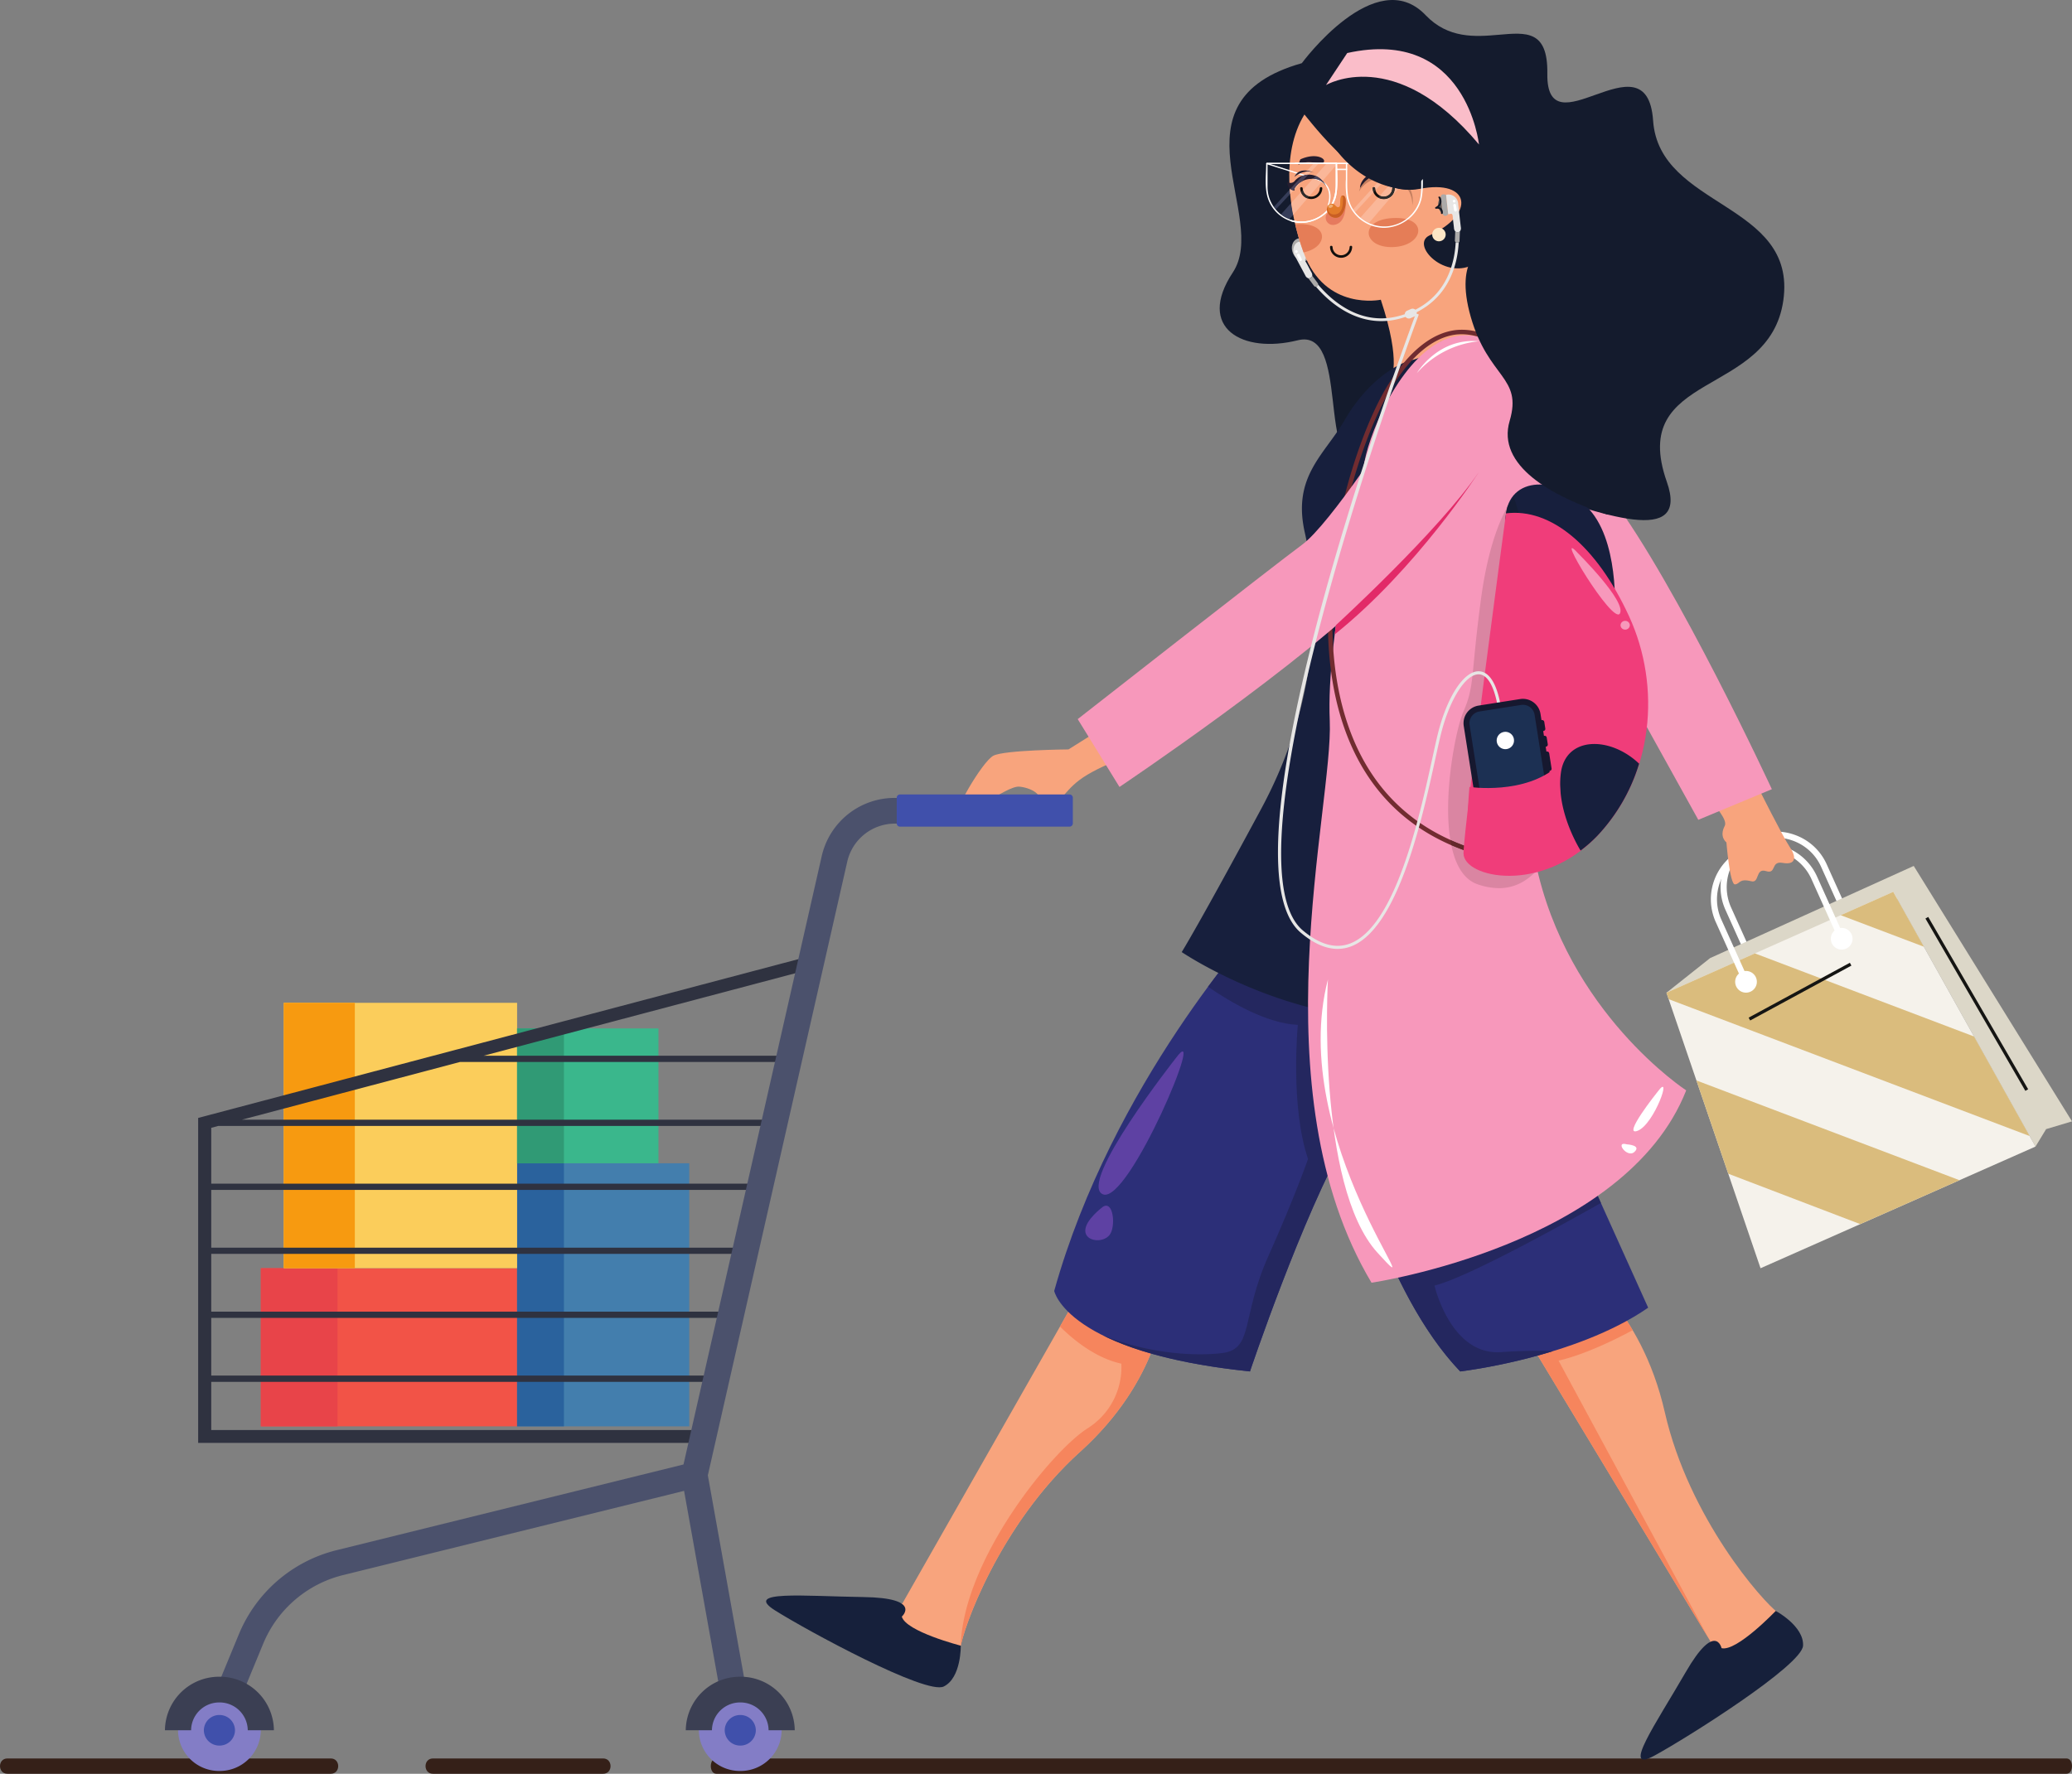 <svg xmlns="http://www.w3.org/2000/svg" width="630.69" height="540.048" viewBox="0 0 630.69 540.048">
  <rect x="0" y="0" width="630.69" height="540.048" fill="#808080" stroke="none"/>
  <g id="Group_1" data-name="Group 1" transform="translate(-456.078 -254.337)">
    <path id="path168" d="M726.466-444.032c14.5-6.06,33.792-2.175,48.665.007l.368.387c10.221,9.281-40.329,21.716-51.416,18.959-13.248-5.107-12.9-12.581,2.383-19.352" transform="translate(147 1028)" fill="#4348a5"/>
    <path id="path170" d="M694.168-506.167c4.609-18.509,47.077-14.284,59.6-9.969,16.943,6.037,20.524,25.659,18.2,43.524l-.036.753c-5.933,14.689-21.5,11.709-38.376,4.191-11.752-5.032-42.344-22.917-39.387-38.5" transform="translate(147 1028)" fill="#837dc6"/>
    <path id="path178" d="M789.585-441.184l.469-.928c-1.028-.591-15.368-.395-29.185.591-13.532.981-31.531,3.012-40.332,7.223l.447.953c16.293-7.767,66.906-8.393,68.6-7.839" transform="translate(147 1028)" fill="#a99dd6"/>
    <path id="path334" d="M769.877-697.049v1.248c0,9.471,7.389,17.151,16.512,17.151S802.9-686.33,802.9-695.8v-1.248H769.877" transform="translate(147 1028)" fill="#f59927"/>
    <path id="path338" d="M802.9-697.049v1.248c0,9.471,7.395,17.151,16.513,17.151s16.516-7.68,16.516-17.151v-1.248H802.9" transform="translate(147 1028)" fill="#fcfbfc"/>
    <path id="path456" d="M527.118-233.614H938.089c2.239,0,2.239-4.657,0-4.657H527.118c-2.24,0-2.24,4.657,0,4.657" transform="translate(147 1028)" fill="#352018"/>
    <path id="path458" d="M440.86-233.614h51.812c3,0,3-4.657,0-4.657H440.86c-3,0-3,4.657,0,4.657" transform="translate(147 1028)" fill="#352018"/>
    <path id="path460" d="M311.331-233.614h98.441c3,0,3-4.657,0-4.657H311.331c-3,0-3,4.657,0,4.657" transform="translate(147 1028)" fill="#352018"/>
    <path id="path462" d="M788.786-388.052s19.705,12.2,27.047,44.4,29.783,57.636,34.5,61.061l-11.472,20.5-10.972-2.241,1.772-9.672-56.7-93.9,15.827-20.145" transform="translate(147 1028)" fill="#f8a47d"/>
    <path id="path464" d="M829.211-274.751l-56.252-93.156,12.479-15.883c2.117-.8,4.145-1.573,6.016-2.284a65.593,65.593,0,0,1,14.589,17.416c-5.672,3.043-14.7,7.443-22.563,9.26l45.731,84.646" transform="translate(147 1028)" fill="#f6855d"/>
    <path id="path466" d="M663.334-376.878s-1.021,23.151-25.536,45.284-35.749,54.131-36.431,59.924H577.875l-3.4-10.671,9.305-3.179,54.251-95.33,25.308,3.972" transform="translate(147 1028)" fill="#f8a47d"/>
    <path id="path468" d="M601.5-272.491a.127.127,0,0,0,0-.021c1.488-7.56,12.785-37.86,36.293-59.081,24.515-22.133,25.536-45.284,25.536-45.284h0s-1.021,23.151-25.536,45.284c-23.548,21.257-34.836,51.613-36.295,59.1" transform="translate(147 1028)" fill="#fcd3c0"/>
    <path id="path470" d="M601.505-272.513c.739-26.287,27.681-59.371,38.679-66.312A21.972,21.972,0,0,0,650.4-358.475c-8.38-1.812-15.5-8.121-18.667-11.313l6.295-11.061,25.308,3.972s-1.021,23.151-25.536,45.284c-23.508,21.221-34.805,51.521-36.293,59.081" transform="translate(147 1028)" fill="#f6855d"/>
    <path id="path472" d="M691.594-491.619s-43.924,47.667-61.627,111c0,0,3.745,18.725,59.584,24.516,0,0,16-47.668,29.791-71.5,0,0,10.724,46.985,34.216,71.5,0,0,35.069-4.088,57.2-19.411L762.072-483.445l-70.477-8.173" transform="translate(147 1028)" fill="#2c2f78"/>
    <path id="path474" d="M729.833-395.5c5.563,13.547,13.415,28.637,23.725,39.4a178.647,178.647,0,0,0,28.305-6.208,153.09,153.09,0,0,0-15.727.311c-15.505,1.227-20.416-20.26-20.416-20.26,9.719-2.371,38.177-18.092,50.653-25.14l-5.167-11.451c-3.336.644-6.864,1.281-7.879,1.439-2,.307-15.351.612-18.547,1.687S737.277-403.45,732.826-399a32.2,32.2,0,0,0-2.993,3.5" transform="translate(147 1028)" fill="#24275f"/>
    <path id="path476" d="M833.1-271.854s-1.856-8.36-10.933,7.34-19.775,30.972-9.532,25.393,44.953-27.515,45.271-33.484-8.316-10.593-8.316-10.593-11.9,12.488-16.489,11.344" transform="translate(147 1028)" fill="#16203b"/>
    <path id="path478" d="M583.577-281.462s6.385-5.7-11.747-5.955-36.684-2.132-26.811,4.085,45.964,25.789,51.325,23.151,5.183-12.431,5.183-12.431-16.711-4.289-17.951-8.851" transform="translate(147 1028)" fill="#16203b"/>
    <path id="path480" d="M722.542-478.1c-5.272-3.347-23.879-10.368-30.993-13.468-.551.6-6.531,7.2-14.761,18.341,6.591,4.543,17.785,11.2,27.335,11.6,0,0-2.384,24.711,3.107,40.831,0,0-3.873,11.205-12.163,29.777s-4.3,28.091-13.969,29.32c-6.984.885-21.257.648-36.336-5.392,8.777,4.38,22.708,8.692,44.791,10.981,0,0,16-47.668,29.791-71.5,0,0,1.633,7.132,5,17.273,2.76-7.577,4.952-13.528,4.952-13.528S743.11-462.7,742.19-463.389s-13.2-10.617-19.648-14.712" transform="translate(147 1028)" fill="#24275f"/>
    <path id="path482" d="M842.655-478.035l-8.365-18.593a16.8,16.8,0,0,1-.391-12.928,16.78,16.78,0,0,1,8.868-9.416,16.771,16.771,0,0,1,12.924-.389,16.774,16.774,0,0,1,9.417,8.865l8.365,18.589-1.7.767-8.367-18.592a14.936,14.936,0,0,0-8.376-7.891,14.947,14.947,0,0,0-11.5.349,15.052,15.052,0,0,0-7.541,19.883l8.364,18.588-1.7.768" transform="translate(147 1028)" fill="#fff"/>
    <path id="path484" d="M816.327-471.408,829.6-481.949l61.99-28.067-8.7,17.449-64.177,21.525" transform="translate(147 1028)" fill="#dcd7c8"/>
    <path id="path486" d="M928.664-424.575l3.223-5.308,7.881-2.365-48.176-77.768-6.245,7.891,43.317,77.55" transform="translate(147 1028)" fill="#dcd7c8"/>
    <path id="path488" d="M928.664-424.575l-83.7,37.047-28.633-83.88,69.02-30.717,43.317,77.55" transform="translate(147 1028)" fill="#f5f2eb"/>
    <path id="path490" d="M825.439-444.711l9.693,28.4q20.084,7.69,40.183,15.352l30.215-13.371-80.091-30.377" transform="translate(147 1028)" fill="#dabc7d"/>
    <path id="path492" d="M894.68-485.416l-9.333-16.709-15.975,7.111Z" transform="translate(147 1028)" fill="#dabc7d"/>
    <path id="path494" d="M843.246-483.387l-26.919,11.979.667,1.955,109.88,41.677-16.931-30.311-66.7-25.3" transform="translate(147 1028)" fill="#dabc7d"/>
    <path id="path496" d="M866.414-488.421a3.3,3.3,0,0,0,2.668,3.827,3.305,3.305,0,0,0,3.832-2.668,3.308,3.308,0,0,0-2.676-3.831,3.3,3.3,0,0,0-3.824,2.672" transform="translate(147 1028)" fill="#fff"/>
    <path id="path498" d="M837.294-475.317a3.3,3.3,0,0,0,2.669,3.831,3.307,3.307,0,0,0,3.829-2.672,3.3,3.3,0,0,0-2.672-3.828,3.3,3.3,0,0,0-3.827,2.669" transform="translate(147 1028)" fill="#fff"/>
    <path id="path500" d="M925.57-441.532,895.154-494l.849-.491,30.419,52.464-.852.493" transform="translate(147 1028)" fill="#151513"/>
    <path id="path502" d="M841.814-462.96l-.471-.864,30.811-16.709.465.863L841.814-462.96" transform="translate(147 1028)" fill="#151513"/>
    <path id="path504" d="M839.691-474.359l-8.364-18.585a16.921,16.921,0,0,1,8.475-22.345,16.918,16.918,0,0,1,22.345,8.473l8.364,18.591-1.7.764-8.367-18.589a15.049,15.049,0,0,0-19.88-7.54,15.057,15.057,0,0,0-7.54,19.883l8.365,18.585-1.7.764" transform="translate(147 1028)" fill="#fff"/>
    <path id="path506" d="M844.051-534.289s7.671,15.351,9.86,18.6,1.611,5.432-2.187,4.749-1.783,3.528-5.084,2.5-1.911,3.731-4.483,3.089c-3.827-.948-3.381.82-4.968.955s-2.612-12.793-2.612-12.793-2.295-1.656-.507-5.037-13.66-16.685-13.66-16.685l23.64,4.625" transform="translate(147 1028)" fill="#f8a47d"/>
    <path id="path508" d="M751.53-634.1s27.793,24.741,32.721,34.253,41.768,75.793,41.768,75.793l22.389-9.323s-28.592-61.756-48.885-88.869-29.612-35.028-29.612-35.028L751.53-634.1" transform="translate(147 1028)" fill="#f798bb"/>
    <path id="path510" d="M705.338-754.426s22.475-30.585,37.681-14.623c6.863,7.2,15.148,6.592,22.141,5.983,8.507-.741,15.1-1.481,14.907,11.825-.177,11.885,7.109,9.137,14.8,6.389,8.007-2.86,16.455-5.72,17.395,7.909,1.845,26.728,43.859,24.844,39.641,54.725s-47.42,21.295-35.456,55.283c6.949,19.731-19.156,10.38-45.539,1.028-19.06-6.755-38.265-13.511-45.257-9.3-8.769,5.281-9.637-5.8-10.931-16.876-1.164-9.983-2.675-19.965-10.619-17.979-16.767,4.193-30.977-3.708-19.767-20.653s-20.208-52.042,21-63.712" transform="translate(147 1028)" fill="#141b2d"/>
    <path id="path512" d="M702.67-696.477c.795,1.816,2.621,2.777,4.081,2.141s2-2.636,1.2-4.456-2.625-2.78-4.087-2.14-1.993,2.632-1.195,4.455" transform="translate(147 1028)" fill="#abaaa9" fill-rule="evenodd"/>
    <path id="path514" d="M703.113-695.974c1.08,2.092,2.219,4.155,3.313,6.237a1.424,1.424,0,0,0,.9.8l.128.029a1.04,1.04,0,0,0,.589-.2l.089-.057.076-.067.163-.153.144-.312a1.781,1.781,0,0,0-.265-1.077c-.572-1.029-1.092-2.091-1.692-3.108-.343-.591-.288-.863.272-1.361,1.045-.927.148-2.676-.081-3.1-2.087-3.9-5.009-.3-3.632,2.368" transform="translate(147 1028)" fill="#e7e6e5" fill-rule="evenodd"/>
    <path id="path516" d="M704.045-697.26a.42.42,0,0,1-.189.56.427.427,0,0,1-.561-.2.42.42,0,0,1,.2-.557.408.408,0,0,1,.553.193" transform="translate(147 1028)" fill="#fff"/>
    <path id="path518" d="M704.57-694.425a.406.406,0,0,0,.551.193.412.412,0,0,0,.2-.557l-.66-1.375a.42.42,0,0,0-.559-.192.414.414,0,0,0-.2.555l.669,1.376" transform="translate(147 1028)" fill="#fff"/>
    <path id="path520" d="M732.376-658.12s3.508-4.664-3-24.284c0,0-16.936,3.564-23.467-14.277-4.644-12.7-7.073-30.16.217-42.123,4.956,6.1,20.208,25.552,35.031,22.653,15.568-3.044,17.149,7.7,3.107,14.127-6.115,2.8,4.831,14.179,13.995,8.521-1.517,10.267,9.492,31.281,9.492,31.281s-3.516,21.091-18.967,23.121c-9.6,1.263-16.411-19.02-16.411-19.02" transform="translate(147 1028)" fill="#f8a47d"/>
    <path id="path522" d="M712.682-747.758s21-12.539,46.576,18.089c0,0-3.793-35.861-40.1-27.849l-6.475,9.76" transform="translate(147 1028)" fill="#fabdc9"/>
    <path id="path524" d="M749.244-714.349q.326,2.954.652,5.9c-.611.732-1.36.691-1.709-.105q-.286-2.568-.58-5.141c.149-.781.593-.96,1.637-.655" transform="translate(147 1028)" fill="#abaaa9" fill-rule="evenodd"/>
    <path id="path526" d="M747.606-713.694q.294,2.574.58,5.141a3.752,3.752,0,0,1-.58-5.141" transform="translate(147 1028)" fill="#555658" fill-rule="evenodd"/>
    <path id="path528" d="M751.926-700.445l.111-2.757.3.176a1.284,1.284,0,0,0,1.025-.123l.091-.1-.111,2.859a.648.648,0,0,1-.26.575l-.081.085c-.424-.3-.236.029-.312.028a.879.879,0,0,1-.477-.18l-.075-.055a.72.72,0,0,1-.209-.509" transform="translate(147 1028)" fill="#abaaa9"/>
    <path id="path530" d="M751.268-707.752c-.047-.684-.249-.989-.961-.74a1.976,1.976,0,0,1-.411.044q-.33-2.952-.652-5.9a2.979,2.979,0,0,1,3.7,2.915c.26,2.341.516,4.684.8,7.016a1.436,1.436,0,0,1-.287,1.171l-.091.1a1.284,1.284,0,0,1-1.025.123l-.3-.176a1.8,1.8,0,0,1-.392-1.033c-.115-1.175-.295-2.341-.377-3.516" transform="translate(147 1028)" fill="#e7e6e5"/>
    <path id="path532" d="M709.56-686.313c.349-.1.272-.1.335-.149a.8.8,0,0,0,.343-.48l.037-.1c4.316,5.119,13.357,13.095,25.511,9.328,13.495-4.193,16.057-15.679,16.381-22.172a.891.891,0,0,0,.515.18c.08,0-.105-.321.319-.025l.081-.085c-.335,6.719-3.032,18.563-17,22.9-12.491,3.873-21.905-4.148-26.408-9.427l-.105.039-.012-.008" transform="translate(147 1028)" fill="#e7e6e5"/>
    <path id="path534" d="M707.45-688.9l.32-.06a1.539,1.539,0,0,0,.6-.416l.055-.093.093-.223,1.648,2.215a.686.686,0,0,1,.135.429v.092a.732.732,0,0,1-.276.467l-.215.108-.027,0a.7.7,0,0,1-.744-.255l-1.717-2.3.128.029" transform="translate(147 1028)" fill="#abaaa9"/>
    <path id="path536" d="M736.8-677.369a1.252,1.252,0,0,0,1.687.547l1.14-.495a1.259,1.259,0,0,0,.545-1.688,1.25,1.25,0,0,0-1.68-.545l-1.14.5a1.254,1.254,0,0,0-.552,1.681" transform="translate(147 1028)" fill="#e7e6e5" fill-rule="evenodd"/>
    <path id="path538" d="M751.29-712.35a.422.422,0,0,0,.477.341.415.415,0,0,0,.343-.488.412.412,0,0,0-.477-.335.415.415,0,0,0-.343.481" transform="translate(147 1028)" fill="#fff"/>
    <path id="path540" d="M752.522-709.742a.423.423,0,0,1-.344.483.418.418,0,0,1-.48-.336l-.264-1.509a.421.421,0,0,1,.341-.484.415.415,0,0,1,.48.341l.267,1.505" transform="translate(147 1028)" fill="#fff"/>
    <path id="path542" d="M745.026-702.249a2.047,2.047,0,0,0,2.047,2.049,2.05,2.05,0,0,0,2.048-2.049,2.048,2.048,0,0,0-2.048-2.047,2.045,2.045,0,0,0-2.047,2.047" transform="translate(147 1028)" fill="#fde6c5"/>
    <path id="path544" d="M747.771-669.769a16.046,16.046,0,0,1-8.767,5.7c-5.617,1.277-14.384,7.489-20.513,18.131s-16.117,17.224-12.259,34.359,5.789,48.8-13.279,84.212-24.173,43.581-24.173,43.581S721.9-447.695,769.9-471.531l-4.084-117.121s-4.765-34.728-4.765-36.089,2.383-19.749,2.383-19.749l-15.663-25.279" transform="translate(147 1028)" fill="#171f3d"/>
    <path id="path546" d="M771.265-663.045s-10.153-13.288-23.493-6.724-22.641,29.533-23.663,38.559-11.407,50.842-10.272,76.946S691.594-441.68,726.548-383.12c0,0,77.174-11.348,95.788-58.56,0,0-36.289-23.621-45.851-69.458s0-79.9,3.177-98.508-.908-39.837-8.4-53.4" transform="translate(147 1028)" fill="#f798bb"/>
    <path id="path548" d="M800.515-584.849s1.872-21.612-6.809-32.683-24.595-11.956-26.219.165,6.3,24.173,6.3,24.173l17.024,9.875,9.7-1.531" transform="translate(147 1028)" fill="#171f3d"/>
    <path id="path550" d="M756.855-514.043c-18.739-6.148-31.647-18.708-38.364-37.332-13.492-37.393,2.225-87.854,13.221-105.337,6.333-10.076,13.251-15.613,20.553-16.464a18.144,18.144,0,0,1,14.007,4.643l-.955.968a17.1,17.1,0,0,0-12.915-4.257c-6.867.805-13.441,6.133-19.54,15.836-10.876,17.293-26.429,67.189-13.093,104.15,6.568,18.212,19.187,30.491,37.507,36.5l-.421,1.292" transform="translate(147 1028)" fill="#712c30"/>
    <path id="path552" d="M652.754-557.068,634.31-545.491s-19.492.164-22.86,1.912-12.927,18.177-11.041,18.985,14.945-9.964,18.983-9.56,8.348,3.1,4.849,5.791-5.655,5.789,1.751,2.152,6.7-7.163,14.108-11.6,21.676-9.021,21.676-9.021l-9.021-10.232" transform="translate(147 1028)" fill="#f8a47d"/>
    <path id="path554" d="M734.153-645.51s-20.089,31.323-28.713,37.677-68.321,53.115-68.321,53.115l12.711,20.655s56.52-37.905,80.126-62.19,29.96-34.731,29.96-34.731L734.153-645.51" transform="translate(147 1028)" fill="#f798bb"/>
    <path id="path556" d="M761.2-698.5s-9.785,2.7-4.42,21.4,15.807,18.093,11.815,31.6,12.6,22.971,29.784,28.519c0,0,10.676-27.287,9.635-28.519s-5.012-18.9-7.325-21.119-14.595-21.687-14.595-21.687L761.2-698.5" transform="translate(147 1028)" fill="#141b2d"/>
    <path id="path558" d="M747.956-708.516l-.025,0a.266.266,0,0,1-.243-.292,1.227,1.227,0,0,0-.292-1.068,1.531,1.531,0,0,0-1.161-.229.268.268,0,0,1-.308-.172.271.271,0,0,1,.123-.328,2.214,2.214,0,0,0,1.225-1.4,2.018,2.018,0,0,0-.351-1.457l.051-.376.376.049a2.518,2.518,0,0,1,.453,1.887,2.323,2.323,0,0,1-.783,1.277,1.537,1.537,0,0,1,.732.348,1.712,1.712,0,0,1,.471,1.523.27.27,0,0,1-.268.247" transform="translate(147 1028)" fill="#141723"/>
    <path id="path560" d="M694.625-723.677q6.256,1.982,12.512,3.96a27.486,27.486,0,0,1,3.836,1.217c2.74,1.377,3.152,4.509,2.259,7.185a.194.194,0,0,0,.371.115c.875-2.612.611-5.293-1.617-7.1a9.581,9.581,0,0,0-3.313-1.34q-6.964-2.2-13.929-4.4a.194.194,0,0,0-.117.369" transform="translate(147 1028)" fill="#fff"/>
    <path id="path562" d="M735.765-700.748q.166-.53.335-1.06l.145.141c-.16.307-.321.612-.48.919" transform="translate(147 1028)" fill="#f9aa8d"/>
    <path id="path564" d="M732.954-707.27c11.26-.6,9.56,8.552.076,8.837-9.195.269-10.339-8.291-.076-8.837" transform="translate(147 1028)" fill="#e57d57"/>
    <path id="path566" d="M705.861-696.822c7.537-1.461,8.137-9.155-2.216-8.6l-.327.023a76.74,76.74,0,0,0,2.543,8.579" transform="translate(147 1028)" fill="#e57d57"/>
    <path id="path568" d="M725.3-721.729a9.189,9.189,0,0,1,11.2-.692s-5.988-5.193-11.2.692" transform="translate(147 1028)" fill="#241d2f"/>
    <path id="path570" d="M723.93-724.2c.533.763,2.2-.093,4.319-.948a12.1,12.1,0,0,1,6.132-1.168c4.509.683,6.065,3.073,6.724,2.8s-3.307-4.644-9.251-4.437-8.88,2.391-7.924,3.756" transform="translate(147 1028)" fill="#241d2f"/>
    <path id="path572" d="M711.976-724.265c-.891,1.085-.753.144-4.1.009a6.694,6.694,0,0,0-3.595.771c.185-.567.391-1.117.609-1.663,4.764-2.143,7.964-.189,7.087.883" transform="translate(147 1028)" fill="#241d2f"/>
    <path id="path574" d="M703.093-719.809s2.78-2.595,6.085-1.245c0,0-4.555-2.224-6.085,1.245" transform="translate(147 1028)" fill="#241d2f"/>
    <path id="path576" d="M738.37-715.97s-2.485-5.076-7.2-4.736-6.124,1.133-8.116,4.324c0,0-.288-2.82,4.155-5.007s9.223-.477,10.589,1.231,2.6,1.091,3.212.2c0,0,.869,2.5-2.64,3.987" transform="translate(147 1028)" fill="#241d2f"/>
    <path id="path578" d="M712.729-716.882a4.4,4.4,0,0,0-4.581-2.312,6.017,6.017,0,0,0-5.043,2.932l-.012.612a2.223,2.223,0,0,1-2.117-2.6,1.662,1.662,0,0,0,2.324-.479,5.7,5.7,0,0,1,9.429,1.843" transform="translate(147 1028)" fill="#241d2f"/>
    <path id="path580" d="M738.106-715.858q-.2,0-.408,0a7.431,7.431,0,0,0-1.683-1.9l.565-.661a10.624,10.624,0,0,1,1.789,2.452h0c.016.037.032.075.047.111-.1,0-.208,0-.312,0" transform="translate(147 1028)" fill="#151823"/>
    <path id="path582" d="M738.957-711.144a8.544,8.544,0,0,0-1.259-4.719q.2,0,.408,0c.1,0,.208,0,.312,0a7.508,7.508,0,0,1,.539,4.717" transform="translate(147 1028)" fill="#c47e5f"/>
    <path id="path584" d="M727.256-719q-.558-.308-1.111-.636a11.981,11.981,0,0,1,4.6-1.033l-1.087,1.2a9.75,9.75,0,0,0-2.4.472m6.252-.069a9.646,9.646,0,0,0-2.307-.409l1.109-1.2a6.2,6.2,0,0,1,2.072.621l-.875.988" transform="translate(147 1028)" fill="#151823"/>
    <path id="path586" d="M722.749-715.349h0a6.783,6.783,0,0,1,.308-1.037v0a8.231,8.231,0,0,1,3.091-3.259q.552.328,1.111.636a7.919,7.919,0,0,0-4.507,3.656" transform="translate(147 1028)" fill="#c47e5f"/>
    <path id="path588" d="M738.37-715.97a10.627,10.627,0,0,0-1.789-2.452l.1-.121a8.58,8.58,0,0,1,1.687,2.572h0m-15.316-.412v0a6.613,6.613,0,0,1,4.177-3.887,10.7,10.7,0,0,1,2.232-.5,11.815,11.815,0,0,1,1.4-.087h.048l-.169.187a11.981,11.981,0,0,0-4.6,1.033,8.231,8.231,0,0,0-3.091,3.259m11.328-3.68a6.2,6.2,0,0,0-2.072-.621l.059-.064a7.918,7.918,0,0,1,2.076.615l-.063.071" transform="translate(147 1028)" fill="#1f1823"/>
    <path id="path590" d="M732.846-716.31a2.592,2.592,0,0,1-5.18,0c-.027-.5-.807-.5-.777,0a3.369,3.369,0,0,0,6.735,0c.028-.5-.749-.5-.777,0" transform="translate(147 1028)" fill="#100f0d"/>
    <path id="path592" d="M719.88-698.448a2.592,2.592,0,0,1-5.181,0c-.028-.5-.805-.5-.779,0a3.371,3.371,0,0,0,6.739,0c.025-.5-.753-.5-.779,0" transform="translate(147 1028)" fill="#100f0d"/>
    <path id="path594" d="M710.79-716.31a2.592,2.592,0,0,1-5.181,0c-.025-.5-.8-.5-.777,0a3.371,3.371,0,0,0,6.737,0c.027-.5-.752-.5-.779,0" transform="translate(147 1028)" fill="#100f0d"/>
    <path id="path596" d="M697.4-709.884c-.211-.249-.409-.508-.595-.773l4.857-5.3q.05.692.117,1.384l-4.38,4.689" transform="translate(147 1028)" fill="#363d59"/>
    <path id="path598" d="M701.776-714.573q-.066-.692-.117-1.384l.147-.159a2.262,2.262,0,0,0,1,.435l-1.033,1.108m1.324-1.419.005-.271a5.663,5.663,0,0,1,2.277-2.173l-2.283,2.444m2.351-4.1.112-.121.124.039c-.08.027-.159.053-.236.083m.933-.272-.531-.167.807-.88a5.092,5.092,0,0,1,.559-.031,5.136,5.136,0,0,1,.9.08l-.815.872a6.238,6.238,0,0,0-.919.125" transform="translate(147 1028)" fill="#fab799"/>
    <path id="path600" d="M705.686-720.177l-.124-.039.291-.317.531.167a7.019,7.019,0,0,0-.7.189" transform="translate(147 1028)" fill="#fff"/>
    <path id="path602" d="M708.181-721.433a7.764,7.764,0,0,0-1.251-.276l1.841-2.008h1.543l-2.133,2.284" transform="translate(147 1028)" fill="#fab799"/>
    <path id="path604" d="M708.117-721.364a5.136,5.136,0,0,0-.9-.08,5.092,5.092,0,0,0-.559.031l.271-.3a7.784,7.784,0,0,1,1.251.276l-.064.069" transform="translate(147 1028)" fill="#4a4259"/>
    <path id="path606" d="M702.809-715.681a2.264,2.264,0,0,1-1-.435l3.645-3.979c.077-.029.156-.056.236-.083a7.019,7.019,0,0,1,.7-.189,6.221,6.221,0,0,1,.919-.125l-1.92,2.056a5.664,5.664,0,0,0-2.277,2.173l-.005.271-.291.311" transform="translate(147 1028)" fill="#4a4259"/>
    <path id="path608" d="M701.537-706.88a9.421,9.421,0,0,1-1.62-.819,10.93,10.93,0,0,1-.943-.665l3.121-3.485q.254,1.824.6,3.621l-1.161,1.348" transform="translate(147 1028)" fill="#363d59"/>
    <path id="path610" d="M702.7-708.228q-.346-1.794-.6-3.621l2.967-3.312a3.172,3.172,0,0,0,1.971,1.912l-4.335,5.021m4.877-5.651a2.464,2.464,0,0,1-1.907-1.96l3.024-3.376c.1,0,.191,0,.283.008a11.3,11.3,0,0,1,2,.707c.139.071.272.144.4.223l-3.8,4.4" transform="translate(147 1028)" fill="#fab799"/>
    <path id="path612" d="M711.372-718.277c-.127-.079-.26-.152-.4-.223a11.286,11.286,0,0,0-2-.707,4.586,4.586,0,0,1,2.477.835l-.081.095" transform="translate(147 1028)" fill="#fff"/>
    <path id="path614" d="M711.635-718.582a5.4,5.4,0,0,0-2.109-1.563l3.2-3.572H715.6l.056.068v.411l-4.019,4.656" transform="translate(147 1028)" fill="#fab799"/>
    <path id="path616" d="M711.453-718.372a4.585,4.585,0,0,0-2.477-.835c-.092-.005-.187-.008-.283-.008l.833-.931a5.4,5.4,0,0,1,2.109,1.563l-.183.211" transform="translate(147 1028)" fill="#4a4259"/>
    <path id="path618" d="M707.033-713.249a3.172,3.172,0,0,1-1.971-1.912l.607-.677a2.465,2.465,0,0,0,1.907,1.96l-.543.629" transform="translate(147 1028)" fill="#2e2d2d"/>
    <path id="path620" d="M721.532-709.025q-.314-.4-.591-.841l5.959-6.568a.412.412,0,0,0-.011.124,3.849,3.849,0,0,0,.255,1.215l-5.612,6.071" transform="translate(147 1028)" fill="#fab799"/>
    <path id="path622" d="M729.657-717.814c-.355-.156-.708-.321-1.059-.493l1.061-1.169c.264-.019.537-.029.82-.029.137,0,.277,0,.419.008.1,0,.2.008.3.015l-1.544,1.669" transform="translate(147 1028)" fill="#363d59"/>
    <path id="path624" d="M727.746-715.748a3.211,3.211,0,0,1-.08-.563.393.393,0,0,0-.411-.376.423.423,0,0,0-.153.028l1.5-1.649q.526.258,1.059.493l-1.911,2.067" transform="translate(147 1028)" fill="#fab799"/>
    <path id="path626" d="M733.729-722.22a10.806,10.806,0,0,0-1.416-.183l1.181-1.3a10.223,10.223,0,0,1,1.236.4l-1,1.083m1.163-1.257c-.152-.08-.313-.161-.484-.24h.707l-.223.24" transform="translate(147 1028)" fill="#363d59"/>
    <path id="path628" d="M734.73-723.3a10.23,10.23,0,0,0-1.236-.4l.012-.012h.9c.171.079.332.16.484.24l-.161.175" transform="translate(147 1028)" fill="#4a4259"/>
    <path id="path630" d="M732.369-720.748a9.663,9.663,0,0,0-1.453-.113l1.4-1.541a10.806,10.806,0,0,1,1.416.183l-1.36,1.472" transform="translate(147 1028)" fill="#4a4259"/>
    <path id="path632" d="M729.66-719.477l1.087-1.2.424-.032c.153-.012.3-.017.451-.017a5.834,5.834,0,0,1,.689.04l-1.109,1.2c-.1-.007-.2-.012-.3-.015-.141-.005-.281-.008-.419-.008-.283,0-.556.011-.82.029" transform="translate(147 1028)" fill="#35394f"/>
    <path id="path634" d="M730.746-720.674l.169-.187a9.663,9.663,0,0,1,1.453.113l-.059.064a5.822,5.822,0,0,0-.689-.04c-.148,0-.3.005-.451.017l-.424.032" transform="translate(147 1028)" fill="#463d50"/>
    <path id="path636" d="M727.144-715.1a3.85,3.85,0,0,1-.255-1.215.41.41,0,0,1,.011-.124l.2-.224a.423.423,0,0,1,.153-.028.393.393,0,0,1,.411.376,3.211,3.211,0,0,0,.08.563l-.6.652" transform="translate(147 1028)" fill="#2e2d2d"/>
    <path id="path638" d="M734.68-716.2q-.534-.1-1.068-.239a.348.348,0,0,0-.355-.251.434.434,0,0,0-.263.087q-.658-.186-1.313-.413l1.827-2.061a7.619,7.619,0,0,1,2.508,1.313L734.68-716.2" transform="translate(147 1028)" fill="#363d59"/>
    <path id="path640" d="M725.824-705.83l-.131-.035a3.148,3.148,0,0,1-.441-.127,11.3,11.3,0,0,1-2.116-1.381l5.419-6.113a3.529,3.529,0,0,0,1.7.431,3.283,3.283,0,0,0,3.368-3.255.374.374,0,0,0-.012-.125q.534.134,1.068.239l-8.856,10.367m4.432-7.977a2.721,2.721,0,0,1-1.181-.265l2.607-2.94q.654.226,1.313.413a.379.379,0,0,0-.148.289,2.526,2.526,0,0,1-2.591,2.5" transform="translate(147 1028)" fill="#fab799"/>
    <path id="path642" d="M737.929-720c-.043-.051-.087-.1-.131-.157a5.486,5.486,0,0,0-2.059-1.436l.743-.836.016.009-.015-.012,1.139-1.284h2.829a2.464,2.464,0,0,0,.267.148l.125.156L737.929-720" transform="translate(147 1028)" fill="#363d59"/>
    <path id="path644" d="M736.5-722.421l-.016-.009v0l.015.012" transform="translate(147 1028)" fill="#4a4259"/>
    <path id="path646" d="M740.718-723.569a2.46,2.46,0,0,1-.267-.148h.149l.117.148" transform="translate(147 1028)" fill="#4a4259"/>
    <path id="path648" d="M736.685-718.544a7.336,7.336,0,0,0-2.24-1.589l1.295-1.461a5.486,5.486,0,0,1,2.059,1.436c.044.055.088.107.131.157l-1.244,1.457" transform="translate(147 1028)" fill="#4a4259"/>
    <path id="path650" d="M736.016-717.761a7.619,7.619,0,0,0-2.508-1.313l.875-.988a8.218,8.218,0,0,1,2.2,1.64l-.565.661" transform="translate(147 1028)" fill="#35394f"/>
    <path id="path652" d="M736.581-718.422a8.219,8.219,0,0,0-2.2-1.64l.063-.071a7.335,7.335,0,0,1,2.24,1.589l-.1.121" transform="translate(147 1028)" fill="#463d50"/>
    <path id="path654" d="M730.256-713.056a3.529,3.529,0,0,1-1.7-.431l.52-.587a2.722,2.722,0,0,0,1.181.265,2.526,2.526,0,0,0,2.591-2.5.379.379,0,0,1,.148-.289.434.434,0,0,1,.263-.087.348.348,0,0,1,.355.251.374.374,0,0,1,.012.125,3.283,3.283,0,0,1-3.368,3.255" transform="translate(147 1028)" fill="#2e2d2d"/>
    <path id="path656" d="M694.9-723.5a.48.48,0,0,0-.06-.271,1.014,1.014,0,0,0,.377.051h20.436v6.325c0,3.325-1,6.547-3.667,8.725a10.468,10.468,0,0,1-12.071.968,10.628,10.628,0,0,1-5.016-9.167V-723.5m-.256,8.772a10.894,10.894,0,0,0,10.632,8.933c5.092-.108,9.853-3.741,10.633-8.933.451-3,.161-6.179.161-9.2l-.052-.132-.011-.013-.015-.011-.132-.051H694.694l-.209.207c0,2.973-.407,6.267.16,9.2" transform="translate(147 1028)" fill="#fff"/>
    <path id="path658" d="M742.091-723.926c0,3.233.3,6.616-.149,9.824-.788,5.673-5.959,9.7-11.524,9.805a11.784,11.784,0,0,1-11.447-9.363,24.922,24.922,0,0,1-.228-5.305v-4.961l.205-.207h22.937a.208.208,0,0,1,0,.416H719.049c-.22,0,.108-.349.108-.051v5.125c0,2.845.016,5.488,1.4,8.1a11.37,11.37,0,0,0,10.327,5.819,11.366,11.366,0,0,0,9.795-6.593c1.067-2.224,1-4.624,1-7.019v-5.593a.207.207,0,0,1,.415,0" transform="translate(147 1028)" fill="#fff"/>
    <path id="path660" d="M694.841-723.768h0" transform="translate(147 1028)" fill="#fff"/>
    <path id="path662" d="M716.02-724.058l-.011-.013.011.013" transform="translate(147 1028)" fill="#fff"/>
    <path id="path664" d="M716.009-724.072l-.015-.011.015.011" transform="translate(147 1028)" fill="#fff"/>
    <path id="path666" d="M715.994-724.082a.21.21,0,0,0-.34.156v.209H703.21c.011-.141.021-.277.033-.416h12.619l.132.051" transform="translate(147 1028)" fill="#fff"/>
    <path id="path668" d="M711.988-708.666c2.665-2.179,3.667-5.4,3.667-8.725v-6.325h.208a.21.21,0,0,0,.157-.341l.052.132c0,3.023.289,6.2-.161,9.2-.78,5.192-5.541,8.825-10.633,8.933a9.877,9.877,0,0,1-3.427-.539c.039-.131.077-.268.112-.4a10.684,10.684,0,0,0,10.025-1.932" transform="translate(147 1028)" fill="#fff"/>
    <path id="path670" d="M715.994-724.082l.015.011.011.013a.21.21,0,0,1-.157.341h-.208v-.209a.21.21,0,0,1,.34-.156" transform="translate(147 1028)" fill="#fff"/>
    <path id="path672" d="M718.949-723.717h-3.323a.208.208,0,0,1,0-.416h3.323a.208.208,0,0,1,0,.416" transform="translate(147 1028)" fill="#fff"/>
    <path id="path674" d="M718.949-721.884h-3.087a.208.208,0,0,1,0-.415h3.087a.207.207,0,0,1,0,.415" transform="translate(147 1028)" fill="#fff"/>
    <path id="path676" d="M714.786-705.166a2.227,2.227,0,0,1-2.045-3,2.055,2.055,0,0,1,.505-.7,2.6,2.6,0,0,0,2.416,1.508c.064,0,.128,0,.193-.005,1.877-.112,2.864-2.965,2.861-4.927,0-.044,0-.088,0-.131.039.852.132,5.6-2.419,6.856a3.413,3.413,0,0,1-1.509.4" transform="translate(147 1028)" fill="#e67a5e"/>
    <path id="path678" d="M715.856-707.361a2.616,2.616,0,0,1-2.776-3.227,1.429,1.429,0,0,1,.725-.883,1.321,1.321,0,0,1,1.709.356c.393.375.719.749,1.247.385.435-.3.076-2.237.5-3.04a.6.6,0,0,1,.731-.328c1.477.329.657,6.571-2.137,6.736" transform="translate(147 1028)" fill="#e27b2a"/>
    <path id="path680" d="M715.662-707.356a2.611,2.611,0,0,1-2.543-1.827,2.587,2.587,0,0,1-.107-.46,2.258,2.258,0,0,1-.024-.327,2.051,2.051,0,0,1,.091-.619c.135.58.324,2.219,2.012,2.219l.136,0c1.819-.093,2.529-1.463,2.619-3.941.055-1.352-.128-1.66-.3-1.66-.128,0-.252.163-.28.2a.579.579,0,0,1,.536-.352.875.875,0,0,1,.195.024c.485.108.723.852.724,1.809,0,1.961-.984,4.815-2.861,4.927-.065,0-.129.005-.193.005" transform="translate(147 1028)" fill="#c95e23"/>
    <path id="path682" d="M713.968-710.366a.569.569,0,0,1-.328-.1c-.375-.256-.283-.552.327-.863a.633.633,0,0,1,.293-.071c.364,0,.687.3.5.568a1.051,1.051,0,0,1-.795.467" transform="translate(147 1028)" fill="#edae74"/>
    <path id="path684" d="M714.816-729.471S722.746-716,739.138-715.89c0,0,10.357-10.98,10.592-11.388a3.407,3.407,0,0,0-2.656-4.095c-3.043-.921-10.861-2.353-13.451-2.867s-6.9-1.123-8.328-1.227-10.48,5.995-10.48,5.995" transform="translate(147 1028)" fill="#141b2d"/>
    <path id="path686" d="M666.976-451.495s-30,38.068-22.215,41.445,32.205-54.959,22.215-41.445" transform="translate(147 1028)" fill="#5e41a3"/>
    <path id="path688" d="M644.761-406.212s-5.415,3.991-5.339,7.292,5.373,3.759,7.368,1.3,1.236-10.744-2.029-8.595" transform="translate(147 1028)" fill="#5e41a3"/>
    <path id="path690" d="M759.27-630s-18.976,29.54-43.932,49.5l.364-2.811S747.186-612.136,759.27-630" transform="translate(147 1028)" fill="#e22a68"/>
    <path id="path692" d="M740.348-660.049s6.327-10.847,18.923-9.72a28.886,28.886,0,0,0-18.923,9.72" transform="translate(147 1028)" fill="#fff"/>
    <path id="path694" d="M713.282-475.439s-3.635,62.625,15.093,83.194-27.732-34.384-15.093-83.194" transform="translate(147 1028)" fill="#fff"/>
    <path id="path696" d="M813.718-441.366s-11.2,13.969-6.139,11.975,10.719-18.132,6.139-11.975" transform="translate(147 1028)" fill="#fff"/>
    <path id="path698" d="M804.279-425.248s4.529.233,2.3,2.3-6.14-3.452-2.3-2.3" transform="translate(147 1028)" fill="#fff"/>
    <path id="path700" d="M777-508.781c-.18-.777-.353-1.565-.519-2.357a197.285,197.285,0,0,1-2.556-65.241c1.811,1.545,5.457,4.639,10.225,8.575,1.807,14.681,4.143,40.117.276,47.593A51.55,51.55,0,0,1,777-508.781m6.957-60.569c-4.84-4.007-8.405-7.044-9.873-8.3.648-5.072,1.416-9.779,2.193-14.1l3.476,2.016c1.521,5.881,2.8,10.909,2.9,11.243.068.221.631,3.811,1.307,9.137" transform="translate(147 1028)" fill="#e3e2e0"/>
    <path id="path702" d="M784.154-567.805c-4.768-3.936-8.415-7.029-10.225-8.575.052-.427.1-.848.159-1.269,1.468,1.255,5.033,4.292,9.873,8.3q.094.75.193,1.545" transform="translate(147 1028)" fill="#9288cc"/>
    <path id="path704" d="M765.345-503.249a20.1,20.1,0,0,1-6.424-1.149c-4.392-1.48-6.865-6.039-8.08-11.924q2.9,1.258,6.015,2.28l.421-1.292a67.357,67.357,0,0,1-6.733-2.607c-2.257-13.861,1.656-33.733,4.007-39.127,3.479-7.981,2.172-10.985,5.365-34.52,2.087-15.38,5.721-23.769,7.988-27.736a12.748,12.748,0,0,0-.416,1.957c-1.621,12.12,6.3,24.173,6.3,24.173l2.493,1.447c-.777,4.319-1.545,9.025-2.193,14.1-.055.421-.107.843-.159,1.269a197.285,197.285,0,0,0,2.556,65.241c.165.792.339,1.58.519,2.357-3.105,3.337-6.835,5.532-11.659,5.532" transform="translate(147 1028)" fill="#da85a2"/>
    <path id="path706" d="M779.757-589.731l-3.476-2.016-2.493-1.447s-7.921-12.053-6.3-24.173a12.748,12.748,0,0,1,.416-1.957,16.789,16.789,0,0,1,2.02-2.963s3.887,12.893,4.5,13.3c.365.244,3.111,10.66,5.333,19.255" transform="translate(147 1028)" fill="#151d34"/>
    <path id="path708" d="M756.855-514.043q-3.116-1.022-6.015-2.28c-.109-.528-.208-1.069-.3-1.619a67.345,67.345,0,0,0,6.733,2.607l-.421,1.292" transform="translate(147 1028)" fill="#63282a"/>
    <path id="path710" d="M767.487-617.366S754.55-521.355,754.55-513.861s23.833,12.6,40.856-5.448,19.408-45.283,9.533-66.734-23.832-33.025-37.452-31.323" transform="translate(147 1028)" fill="#f03d7a"/>
    <path id="path712" d="M808.01-541.144c-8.928-8.495-22.332-8.311-23.815,2.767-1.432,10.715,4.577,21.353,5.995,23.689a41.322,41.322,0,0,0,5.216-4.621,55.551,55.551,0,0,0,12.6-21.835" transform="translate(147 1028)" fill="#171f3d"/>
    <path id="path714" d="M716.229-484.755c-3.559,0-7.3-1.644-11.187-4.912-26.864-22.621,32.491-181.8,35.031-188.569l.871.328c-.619,1.652-61.665,165.33-35.3,187.529,4.987,4.2,9.692,5.587,13.983,4.127,14.117-4.8,21.492-38.525,25.455-56.643.581-2.663,1.092-5,1.541-6.864,2.773-11.523,7.909-19.525,12.516-19.525h.087c2.113.048,4.96,1.792,6.527,9.848l-.916.177c-1.128-5.809-3.128-9.04-5.631-9.095-4.075-.063-9.032,7.821-11.677,18.812-.447,1.861-.956,4.187-1.537,6.845-4,18.295-11.449,52.353-26.064,57.325a11.474,11.474,0,0,1-3.7.615" transform="translate(147 1028)" fill="#e7e6e5"/>
    <path id="path716" d="M777.843-522.264l-12.651,1.989A5.426,5.426,0,0,1,759-524.8l-4.379-27.837a5.433,5.433,0,0,1,4.52-6.2l12.648-1.987a5.428,5.428,0,0,1,6.2,4.517l4.375,27.835a5.433,5.433,0,0,1-4.519,6.2" transform="translate(147 1028)" fill="#16182f"/>
    <path id="path718" d="M772.066-559.031a3.615,3.615,0,0,1,4.133,3.011l4.377,27.835a3.622,3.622,0,0,1-3.013,4.135l-12.651,1.987a3.62,3.62,0,0,1-4.136-3.011l-4.371-27.835a3.614,3.614,0,0,1,3.009-4.133l12.651-1.988" transform="translate(147 1028)" fill="#1c3053"/>
    <path id="path720" d="M769.891-548.613A2.636,2.636,0,0,1,767.7-545.6a2.638,2.638,0,0,1-3.016-2.2,2.638,2.638,0,0,1,2.2-3.013,2.634,2.634,0,0,1,3.011,2.193" transform="translate(147 1028)" fill="#fff"/>
    <path id="path722" d="M779.685-544.813l.212-.033a.647.647,0,0,1,.739.539l.723,4.613a.646.646,0,0,1-.537.739l-.212.035a.651.651,0,0,1-.739-.539l-.721-4.615a.646.646,0,0,1,.536-.739" transform="translate(147 1028)" fill="#16182f"/>
    <path id="path724" d="M778.93-549.608l.215-.031a.641.641,0,0,1,.736.536l.321,2.04a.651.651,0,0,1-.537.74l-.211.031a.649.649,0,0,1-.741-.536l-.32-2.041a.649.649,0,0,1,.537-.739" transform="translate(147 1028)" fill="#16182f"/>
    <path id="path726" d="M778.179-554.391l.211-.032a.655.655,0,0,1,.744.537l.317,2.045a.65.65,0,0,1-.536.736l-.216.032a.644.644,0,0,1-.735-.536l-.324-2.043a.652.652,0,0,1,.539-.74" transform="translate(147 1028)" fill="#16182f"/>
    <path id="path728" d="M756.361-534.064s16.988,2.548,26.968-6.483c0,0,3.136,22.528-4.189,25.859s-21.292,2.716-21.6,2.255.1-1.411-1.179-4.6,0-17.027,0-17.027" transform="translate(147 1028)" fill="#f03d7a"/>
    <path id="path730" d="M789.365-605.256s14.839,14.692,12.792,18.377-20.6-26.961-12.792-18.377" transform="translate(147 1028)" fill="#f798bb"/>
    <path id="path732" d="M805.175-583.3a1.373,1.373,0,0,1-1.413,1.329,1.373,1.373,0,0,1-1.412-1.329,1.374,1.374,0,0,1,1.412-1.331,1.374,1.374,0,0,1,1.413,1.331" transform="translate(147 1028)" fill="#f798bb"/>
    <path id="path734" d="M466.476-387.539v48.149H388.471v-48.149h78.005" transform="translate(147 1028)" fill="#f25347"/>
    <path id="path736" d="M411.815-387.539v48.149H388.471v-48.149h23.344" transform="translate(147 1028)" fill="#e84449"/>
    <path id="path738" d="M466.476-339.39h52.4v-80.093h-52.4v80.093" transform="translate(147 1028)" fill="#437ead"/>
    <path id="path740" d="M466.476-339.39h14.255v-80.093H466.476v80.093" transform="translate(147 1028)" fill="#2a629d"/>
    <path id="path742" d="M395.444-387.539h71.032v-80.8H395.444v80.8" transform="translate(147 1028)" fill="#fbcd5b"/>
    <path id="path744" d="M395.444-387.539h21.639v-80.8H395.444v80.8" transform="translate(147 1028)" fill="#f79a10"/>
    <path id="path746" d="M466.476-419.483H509.5V-460.54H466.476v41.057" transform="translate(147 1028)" fill="#3ab78c"/>
    <path id="path748" d="M466.476-419.483h14.255V-460.54H466.476v41.057" transform="translate(147 1028)" fill="#309a75"/>
    <path id="path750" d="M521.8-246.854a12.5,12.5,0,0,0,12.6,12.392,12.494,12.494,0,0,0,12.6-12.392,12.5,12.5,0,0,0-12.6-12.387,12.5,12.5,0,0,0-12.6,12.387" transform="translate(147 1028)" fill="#837dc6"/>
    <path id="path752" d="M363.264-246.854a12.5,12.5,0,0,0,12.6,12.392,12.5,12.5,0,0,0,12.6-12.392,12.5,12.5,0,0,0-12.6-12.387,12.5,12.5,0,0,0-12.6,12.387" transform="translate(147 1028)" fill="#837dc6"/>
    <path id="path754" d="M371.131-246.854a4.7,4.7,0,0,0,4.736,4.663,4.7,4.7,0,0,0,4.739-4.663,4.7,4.7,0,0,0-4.739-4.652,4.694,4.694,0,0,0-4.736,4.652" transform="translate(147 1028)" fill="#4050ab"/>
    <path id="path756" d="M529.671-246.854a4.7,4.7,0,0,0,4.737,4.663,4.7,4.7,0,0,0,4.735-4.663,4.7,4.7,0,0,0-4.735-4.652,4.7,4.7,0,0,0-4.737,4.652" transform="translate(147 1028)" fill="#4050ab"/>
    <path id="path758" d="M373.38-338.262v-14.667H524.875l-3.328,14.667Zm0-55.531v-17.58h164.75l-3.987,17.58Zm0,19.477V-391.9H533.713l-3.989,17.584Zm151.926,19.472H373.38v-17.569H529.295ZM375.5-430.855H542.551l-3.988,17.581H373.38v-17.012Zm171.465-19.473-3.987,17.579H382.69l66.4-17.579Zm.431-1.9H456.272l96.949-25.661Zm-178,18.941v98.942H524.737l33.8-149L369.4-433.291" transform="translate(147 1028)" fill="#2f3240"/>
    <path id="path760" d="M381.88-276.31A43.437,43.437,0,0,1,411.587-301.7l105.54-26.08,42.088-185.282a22.752,22.752,0,0,1,22.417-17.665h52.195v7.827H581.632a14.88,14.88,0,0,0-14.653,11.54L524.535-324.479l11.605,64.76-7.836,1.359-11-61.384L413.528-294.107a35.512,35.512,0,0,0-24.272,20.741l-6.605,15.989-7.379-2.944,6.608-15.989" transform="translate(147 1028)" fill="#4b516c"/>
    <path id="path762" d="M583.039-521.972h51.588a1,1,0,0,0,1.008-.992v-7.824a1,1,0,0,0-1.008-.989H583.039a1,1,0,0,0-1.009.989v7.824a1,1,0,0,0,1.009.992" transform="translate(147 1028)" fill="#4050ab"/>
    <path id="path764" d="M517.823-246.854h7.961a8.562,8.562,0,0,1,8.624-8.473,8.561,8.561,0,0,1,8.621,8.473h7.96a16.464,16.464,0,0,0-16.581-16.3,16.467,16.467,0,0,0-16.585,16.3" transform="translate(147 1028)" fill="#3b3f53"/>
    <path id="path766" d="M359.284-246.854h7.961a8.562,8.562,0,0,1,8.621-8.473,8.564,8.564,0,0,1,8.625,8.473h7.959a16.465,16.465,0,0,0-16.584-16.3,16.465,16.465,0,0,0-16.583,16.3" transform="translate(147 1028)" fill="#3b3f53"/>
  </g>
</svg>
